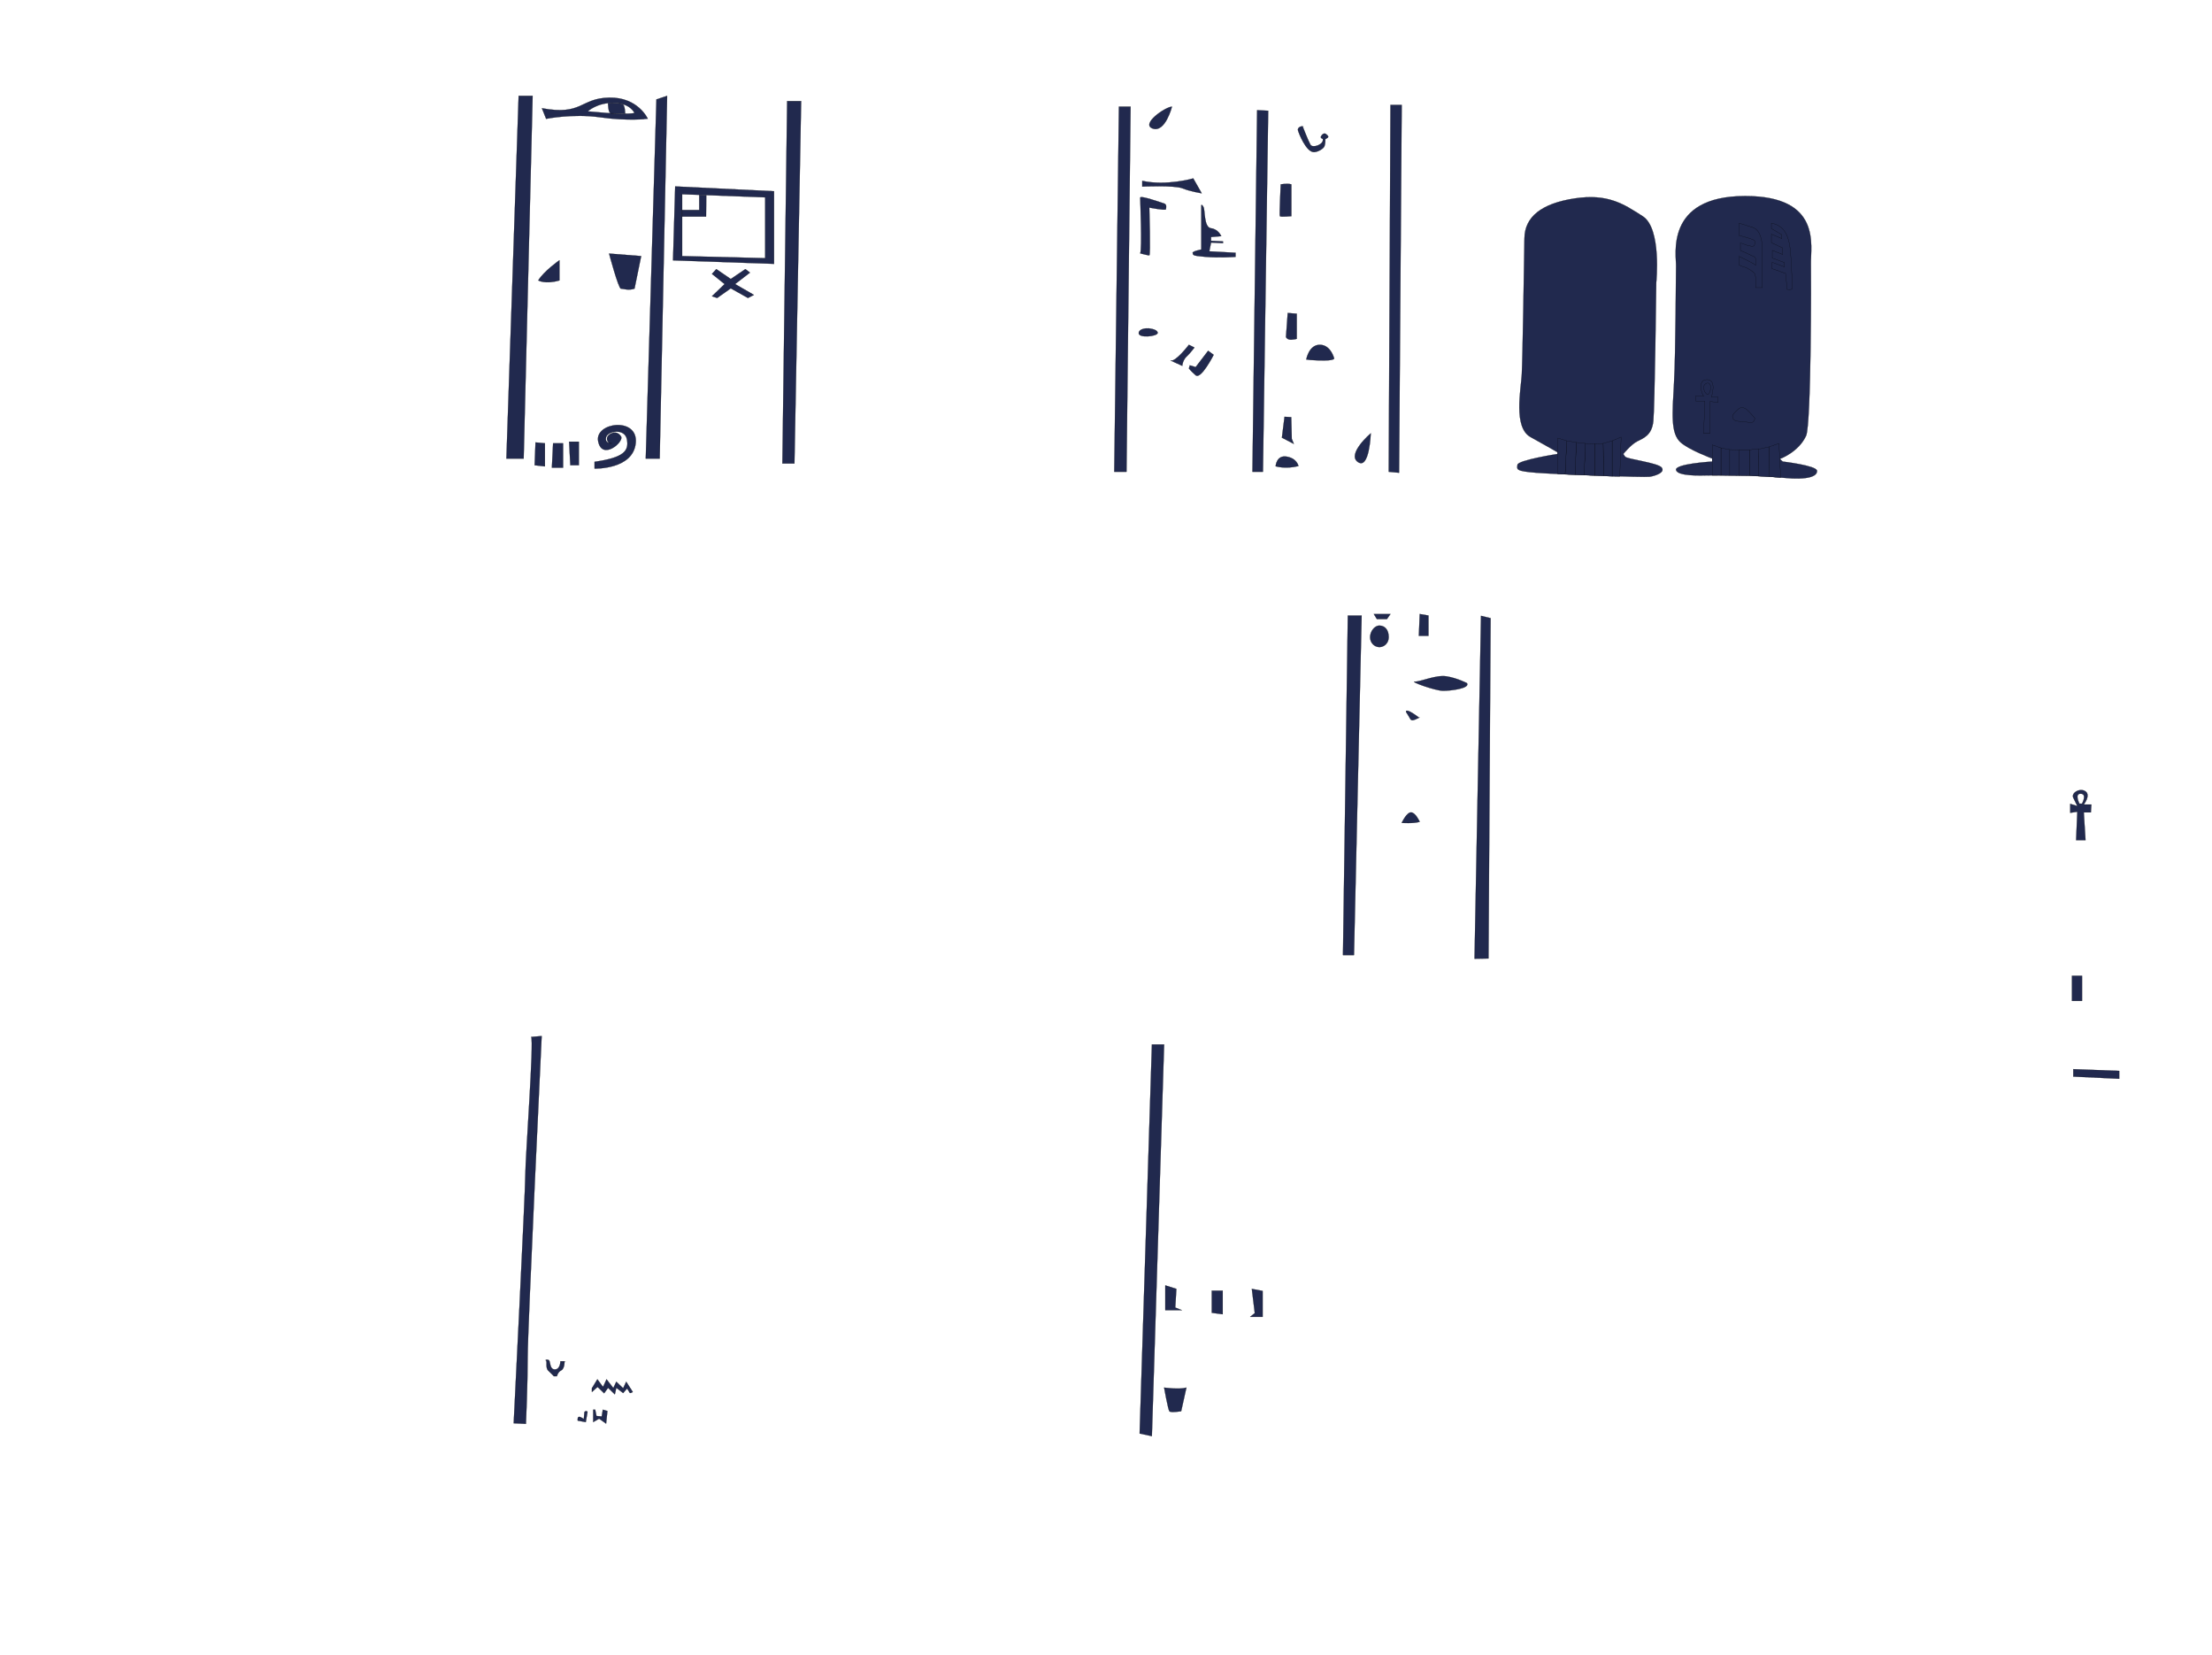 <?xml version="1.0" encoding="iso-8859-1"?>
<!-- Generator: Adobe Illustrator 15.0.0, SVG Export Plug-In . SVG Version: 6.00 Build 0)  -->
<!DOCTYPE svg PUBLIC "-//W3C//DTD SVG 1.1//EN" "http://www.w3.org/Graphics/SVG/1.1/DTD/svg11.dtd">
<svg version="1.1" xmlns="http://www.w3.org/2000/svg" xmlns:xlink="http://www.w3.org/1999/xlink" x="0px" y="0px"
	 width="2529.088px" height="1891.836px" viewBox="0 0 2529.088 1891.836" style="enable-background:new 0 0 2529.088 1891.836;"
	 xml:space="preserve">
<g id="blue-glyphs">
	<polygon style="fill:#21294E;stroke:#000000;stroke-width:0.222;stroke-linecap:round;stroke-linejoin:round;" points="
		578.988,524.246 592.988,109.6 608.988,109.6 598.732,524.246 	"/>
	<polygon style="fill:#21294E;stroke:#000000;stroke-width:0.222;stroke-linecap:round;stroke-linejoin:round;" points="
		738.322,524.246 754.26,524.246 762.757,109.6 750.539,113.6 	"/>
	<polygon style="fill:#21294E;stroke:#000000;stroke-width:0.222;stroke-linecap:round;stroke-linejoin:round;" points="
		894.536,529.795 908.322,529.795 915.988,115.6 899.988,115.6 	"/>
	<path style="fill:#21294E;stroke:#000000;stroke-width:0.222;stroke-linecap:round;stroke-linejoin:round;" d="M686.363,134.1
		c-31.489-4.498-61.94,1.73-61.94,1.73l-4.844-12.121c46.369,8.641,43.6-11.409,76.819-12.107s44.292,24.228,44.292,24.228
		S717.852,138.598,686.363,134.1z M725.464,129.255c0,0-4.499-11.196-23.53-11.653s-29.759,9.577-29.759,9.577
		S710.585,131.677,725.464,129.255z"/>
	<path style="fill:#21294E;stroke:#000000;stroke-width:0.222;stroke-linecap:round;stroke-linejoin:round;" d="M695.187,117.882
		c0,0,0.07,11.408,3.235,11.582s16.316,0.5,16.316,0.5s0.023-10.298-3.276-11.034S700.827,116.924,695.187,117.882z"/>
	<path style="fill:#21294E;stroke:#010101;stroke-width:0.222;stroke-linecap:round;stroke-linejoin:round;" d="M725.464,329.953
		l7.613-37.212l-36.679-2.892c0,0,10.727,40.104,13.495,40.104S718.543,332.375,725.464,329.953z"/>
	<path style="fill:#21294E;stroke:#010101;stroke-width:0.222;stroke-linecap:round;stroke-linejoin:round;" d="M639.648,320.529
		v-23.104c0,0-17.993,12.642-24.222,23.104C615.426,320.529,623.385,325.292,639.648,320.529z"/>
	<g>
		<polygon style="fill:#21294E;stroke:#010101;stroke-width:0.222;stroke-linecap:round;stroke-linejoin:round;" points="
			661.835,504.887 661.835,531.797 652.105,531.797 650.721,504.887 		"/>
		<polygon style="fill:#21294E;stroke:#010101;stroke-width:0.222;stroke-linecap:round;stroke-linejoin:round;" points="
			643.801,506.708 632.382,506.708 630.998,534.601 643.801,534.601 		"/>
		<polygon style="fill:#21294E;stroke:#010101;stroke-width:0.222;stroke-linecap:round;stroke-linejoin:round;" points="
			623.039,506.708 623.039,533.109 611.274,531.797 612.275,505.708 		"/>
		<g>
			<path style="fill:#21294E;stroke:#010101;stroke-width:0.222;stroke-linecap:round;stroke-linejoin:round;" d="M679.788,527.881
				v7.72c0,0,43.946,1.37,47.061-29.128s-47.407-23.822-42.908-1.899s29.067,0.997,26.299-5.323c0,0-3.807-7.79-12.111-3.421
				s-2.076,12.89,1.384,10.878c0,0-8.305,0.526-6.575-6.798s21.454-10.785,23.876,2.364S713.353,523.037,679.788,527.881z"/>
		</g>
	</g>
	<path style="fill:#21294E;stroke:#000000;stroke-width:0.222;stroke-linecap:round;stroke-linejoin:round;" d="M771.97,213.102
		l113.019,5.5v83l-115.5-4L771.97,213.102z M779.934,222.028v70.712l94.917,2.361v-69.5L779.934,222.028z"/>
	<polygon style="fill:#21294E;stroke:#000000;stroke-width:0.222;stroke-linecap:round;stroke-linejoin:round;" points="
		799.482,222.764 799.482,240.102 779.934,240.102 779.934,247.602 807.282,247.602 807.508,223.066 	"/>
	<polygon style="fill:#21294E;stroke:#010101;stroke-width:0.222;stroke-linecap:round;stroke-linejoin:round;" points="
		855.156,340.602 861.988,337.102 840.486,324.699 857.487,311.605 852.238,307.602 835.519,318.925 818.988,307.602 
		814.012,313.102 828.479,324.699 814.012,338.602 819.988,340.602 835.519,329.602 	"/>
	<path style="fill:#21294E;stroke:#000000;stroke-width:0.222;stroke-linecap:round;stroke-linejoin:round;" d="M607.321,1185.269
		l12-1c0,0-16.004,333.166-16.004,366.083s-1.998,77.186-1.998,77.186l-13.998-0.654c0,0,13.333-264.948,13.333-284.281
		S610.655,1189.269,607.321,1185.269z"/>
	<path style="fill:#21294E;stroke:#000000;stroke-width:0.222;stroke-linecap:round;stroke-linejoin:round;" d="M723.488,1591.102
		l-7.5-11.75l-3.5,7.5l-7.841-7.5l-3.409,7.25l-7.75-10l-4,8.75l-6.5-8.75l-6.25,10.25v4.25l6.5-5.75l7.5,7.25l4.5-6.25l7.75,7.5
		l1.659-7.5l7.841,6l4.5-5.25l3.25,5.25C720.238,1592.352,720.988,1592.602,723.488,1591.102z"/>
	<path style="fill:#21294E;stroke:#000000;stroke-width:0.222;stroke-linecap:round;stroke-linejoin:round;" d="M645.488,1555.977
		c0,0,0.25,8.375-3.75,10.375s-5,6.75-5,6.75h-3.5c0,0-2.5-2.75-6.25-6.25s-1-10.697-2.75-11.599s2.5-1.849,3.75,0
		s0.586,10.349,6.668,10.099s6.082-9.375,6.082-9.375h6"/>
	<polygon style="fill:#21294E;stroke:#000000;stroke-width:0.222;stroke-linecap:round;stroke-linejoin:round;" points="
		694.488,1612.852 692.988,1627.295 684.988,1621.602 678.238,1625.535 678.238,1611.352 680.488,1611.352 681.988,1618.573 
		687.988,1619.074 689.238,1611.352 	"/>
	<path style="fill:#21294E;stroke:#000000;stroke-width:0.222;stroke-linecap:round;stroke-linejoin:round;" d="M671.738,1613.852
		l-2,11.684l-9.181-1.684c0,0-0.569-4.141,1.431-4.32s5.5,2.57,5.5,2.57l0.75-8.25
		C668.238,1613.852,670.488,1611.852,671.738,1613.852z"/>
	<path style="fill:#21294E;stroke:#000000;stroke-width:0.222;stroke-linecap:round;stroke-linejoin:round;" d="M1330.988,1586.102
		c0,0,17.5,2.5,25.5,0l-6,27c0,0-12,2-13.5,0S1330.988,1586.102,1330.988,1586.102z"/>
	<polygon style="fill:#21294E;stroke:#000000;stroke-width:0.222;stroke-linecap:round;stroke-linejoin:round;" points="
		1429.322,1505.269 1443.656,1505.269 1443.656,1475.602 1431.283,1473.269 1434.656,1500.935 	"/>
	<polygon style="fill:#21294E;stroke:#000000;stroke-width:0.222;stroke-linecap:round;stroke-linejoin:round;" points="
		1397.989,1502.268 1397.989,1475.268 1385.488,1475.268 1385.488,1500.602 	"/>
	<polygon style="fill:#21294E;stroke:#000000;stroke-width:0.222;stroke-linecap:round;stroke-linejoin:round;" points="
		1343.738,1494.602 1344.989,1473.269 1332.322,1469.268 1332.322,1497.602 1351.322,1497.602 	"/>
	<polygon style="fill:#21294E;stroke:#000000;stroke-width:0.222;stroke-linecap:round;stroke-linejoin:round;" points="
		1330.988,1193.885 1317.036,1193.885 1302.988,1638.603 1316.988,1641.6 	"/>
	<polygon style="fill:#21294E;stroke:#000000;stroke-width:0.222;stroke-linecap:round;stroke-linejoin:round;" points="
		1704.286,706.602 1701.894,1095.602 1685.891,1095.89 1693.319,703.935 	"/>
	<polygon style="fill:#21294E;stroke:#000000;stroke-width:0.222;stroke-linecap:round;stroke-linejoin:round;" points="
		1556.84,703.595 1548.074,1091.688 1535.488,1091.688 1541.027,703.595 	"/>
	<path style="fill:#21294E;stroke:#000000;stroke-width:0.222;stroke-linecap:round;stroke-linejoin:round;" d="M1623.238,939.352
		c0,0-4.648-10.5-9.824-10.75s-10.771,12-10.771,12S1615.988,941.602,1623.238,939.352z"/>
	<path style="fill:#21294E;stroke:#000000;stroke-width:0.222;stroke-linecap:round;stroke-linejoin:round;" d="M1677.238,780.852
		c0,0-11-5.75-23.25-7.75s-29.621,6.25-36.186,6s23.186,10.5,32.186,10.5S1681.238,786.852,1677.238,780.852z"/>
	<path style="fill:#21294E;stroke:#000000;stroke-width:0.222;stroke-linecap:round;stroke-linejoin:round;" d="M1622.238,820.102
		c0,0-10.084-7.75-13.417-7.75s0.667,3.75,2.667,7.75s2.75,4.5,11.75,0"/>
	<polygon style="fill:#21294E;stroke:#000000;stroke-width:0.222;stroke-linecap:round;stroke-linejoin:round;" points="
		1633.238,703.595 1623.238,701.852 1622.238,726.802 1633.238,726.802 	"/>
	<polygon style="fill:#21294E;stroke:#000000;stroke-width:0.222;stroke-linecap:round;stroke-linejoin:round;" points="
		1589.8,701.852 1570.738,701.852 1574.238,707.602 1585.74,707.602 	"/>
	<path style="fill:#21294E;stroke:#000000;stroke-width:0.222;stroke-linecap:round;stroke-linejoin:round;" d="M1587.798,728.381
		c0,6.229-4.77,11.28-10.655,11.28c-5.885,0-10.654-5.05-10.654-11.28s4.77-13.282,10.654-13.282
		C1583.029,715.1,1587.798,719.482,1587.798,728.381z"/>
	<polygon style="fill:#21294E;stroke:#000000;stroke-width:0.222;stroke-linecap:round;stroke-linejoin:round;" points="
		1279.32,121.936 1273.987,539.269 1287.987,539.269 1292.654,121.936 	"/>
	<polygon style="fill:#21294E;stroke:#000000;stroke-width:0.222;stroke-linecap:round;stroke-linejoin:round;" points="
		1443.987,539.269 1449.987,126.602 1437.32,125.939 1431.987,539.269 	"/>
	<polygon style="fill:#21294E;stroke:#000000;stroke-width:0.222;stroke-linecap:round;stroke-linejoin:round;" points="
		1599.641,540.384 1602.644,119.936 1589.8,119.936 1587.798,539.269 	"/>
	<path style="fill:#21294E;stroke:#000000;stroke-width:0.222;stroke-linecap:round;stroke-linejoin:round;" d="M1339.988,121.936
		c0,0-7.667,30-22,25S1332.655,121.936,1339.988,121.936z"/>
	<path style="fill:#21294E;stroke:#000000;stroke-width:0.222;stroke-linecap:round;stroke-linejoin:round;" d="M1305.988,206.717
		v6.551c0,0,37-1.667,46,2s22,5.667,22,5.667l-9.667-17C1364.321,203.935,1333.661,212.846,1305.988,206.717z"/>
	<path style="fill:#21294E;stroke:#010101;stroke-width:0.222;stroke-linecap:round;stroke-linejoin:round;" d="M1303.655,289.602
		c0,0,8.818,2.333,10.409,2.333s0-54.667,0-54.667s18.591,3.667,18.924,2s1.333-5.667-2-6.667s-27.333-9.592-27.333-6.667
		S1305.989,284.602,1303.655,289.602z"/>
	<path style="fill:#21294E;stroke:#010101;stroke-width:0.222;stroke-linecap:round;stroke-linejoin:round;" d="M1373.488,234.602
		v1.334v49.288c0,0-10.833,2.044-9.833,4.044s-1.999,3,14.667,4.333s34.333,0,34.333,0v-4.667l-30-1.667l2-10l13.666,0.667v-2
		l-13.666-0.667v-4.333l11.666-1c0,0-3.333-8-11.666-9s-6.667-20.667-8.667-24.333S1373.488,234.602,1373.488,234.602z"/>
	<path style="fill:#21294E;stroke:#010101;stroke-width:0.222;stroke-linecap:round;stroke-linejoin:round;" d="M1301.988,380.269
		c-1.292,6.888,22.333,4.333,21.667,0s-11-5-11-5S1302.988,374.936,1301.988,380.269z"/>
	<path style="fill:#21294E;stroke:#010101;stroke-width:0.222;stroke-linecap:round;stroke-linejoin:round;" d="M1387.655,405.602
		c0,0-14.54,28.667-20.604,23.333s-7.73-7.806-7.73-7.806l1-3.53l6.73,2.002l14.27-18.667L1387.655,405.602z"/>
	<path style="fill:#21294E;stroke:#010101;stroke-width:0.222;stroke-linecap:round;stroke-linejoin:round;" d="M1365.655,397.269
		l-6.334-3.167c0,0-15.334,20.114-21,17.974c0,0,14.334,6.527,13.667,6.193s0.667-7,4.667-10.667S1365.655,397.269,1365.655,397.269
		z"/>
	<path style="fill:#21294E;stroke:#000000;stroke-width:0.222;stroke-linecap:round;stroke-linejoin:round;" d="M1567.274,495.246
		c0,0-1.498,41.982-14.682,32.903C1539.409,519.07,1567.274,495.246,1567.274,495.246z"/>
	<path style="fill:#21294E;stroke:#000000;stroke-width:0.222;stroke-linecap:round;stroke-linejoin:round;" d="M1484.568,532.716
		c0,0-1.517-8.764-13.424-10.761c-11.908-1.997-12.629,10.983-12.629,10.983S1469.332,536.544,1484.568,532.716z"/>
	<polygon style="fill:#21294E;stroke:#000000;stroke-width:0.222;stroke-linecap:round;stroke-linejoin:round;" points="
		1476.322,476.839 1468.667,476.414 1465.671,500.284 1479.298,507.385 1476.95,501.579 	"/>
	<path style="fill:#21294E;stroke:#000000;stroke-width:0.222;stroke-linecap:round;stroke-linejoin:round;" d="M1525.488,409.935
		c0,0-3.833-15.833-16.5-15.833s-15.5,17-15.5,17S1522.821,413.935,1525.488,409.935z"/>
	<path style="fill:#21294E;stroke:#000000;stroke-width:0.222;stroke-linecap:round;stroke-linejoin:round;" d="M1482.655,387.268
		v-28.667l-10.334-0.833l-2,27.5c0,0,1.334,3.333,6.167,3S1482.655,387.268,1482.655,387.268z"/>
	<path style="fill:#21294E;stroke:#000000;stroke-width:0.222;stroke-linecap:round;stroke-linejoin:round;" d="M1476.488,210.768
		v36.333c0,0-12.501,1.167-13.167,0s1-36.333,1-36.333S1472.155,209.268,1476.488,210.768z"/>
	<path style="fill:#21294E;stroke:#000000;stroke-width:0.222;stroke-linecap:round;stroke-linejoin:round;" d="M1489.488,144.769
		c0,0,6.499,16.667,8.833,20.667s13.167,0.333,14.167-4.667v-2c0,0-3.167-0.799-2.167-2.816s3.501-4.517,5.834-2.684
		s3.5,3.167,1.333,4.5s-2.167,1.333-2.167,1.333s0.166,5.069-1,8.035s-7.679,6.686-12,6.733c-9,0.099-17.666-22.101-18.333-25.101
		s4.166-5.333,6.333-4"/>
	<path style="fill:#21294E;stroke:#010101;stroke-width:0.222;stroke-linecap:round;stroke-linejoin:round;" d="M2377.488,918.602
		c0,0-5.955-11.68,1.584-11.333s1.416,11.333,1.416,11.333H2377.488z M2384.488,960.352l-2-31.75h8.125l0.544-9h-8.669
		c0,0,8.25-10.5,2-15s-16.75,1.75-14,7.25s4.625,9.5,4.625,9.5l-8.125-2.5v10.25l8.125-1.25l-1.375,32.5H2384.488z"/>
	
		<rect x="2368.977" y="1115.352" style="fill:#21294E;stroke:#010101;stroke-width:0.222;stroke-linecap:round;stroke-linejoin:round;" width="11.512" height="28.75"/>
	<polygon style="fill:#21294E;stroke:#010101;stroke-width:0.222;stroke-linecap:round;stroke-linejoin:round;" points="
		2370.488,1222.102 2370.488,1230.602 2422.988,1233.102 2422.988,1224.102 	"/>
	<path style="fill:#21294E;stroke:#000000;stroke-width:0.222;stroke-linecap:round;stroke-linejoin:round;" d="M2038.311,527.602
		c0,0,38.588,4.5,39.133,10.5s-9.311,11-39.133,8s-77.883-2.93-85.603-2.715s-34.554,1.111-36.387-6.087s41.333-9.698,41.333-9.698
		v-3.5c0,0-26.665-9.865-36.196-18.5c-11.434-10.358-9.47-32.201-7.47-67.851s2.1-129.07,2.333-133.149
		c0.668-11.667-14.072-80.5,79.071-80.5c87.93,0,74.597,57.18,75.096,77.5c0.259,10.544,0.501,183.333-5.5,196.5
		c-8.594,18.855-30,26.5-30,26.5L2038.311,527.602z"/>
	<path style="fill:#21294E;stroke:#000000;stroke-width:0.222;stroke-linecap:round;stroke-linejoin:round;" d="M1855.988,518.935
		c0,0,8.667-10.667,15.667-14.333s16.999-6.666,18.666-23.333s3.334-158.333,3.334-158.333s6.332-61.667-15.334-75.667
		s-40-26.222-78-20.444s-57,21.11-57.333,45.444s-2.111,138.334-3.056,155.667s-9.944,60.667,10.056,71.667
		s30.668,17.333,30.668,17.333v2c0,0-45.001,7-45.668,12.333s-2.333,7.231,21.667,9.116s123.666,5.472,129.666,4.512
		s17.667-4.627,13.667-10.294s-39.984-9.667-41.992-12.667S1855.988,518.935,1855.988,518.935z"/>
	<polygon style="fill:#21294E;stroke:#000000;stroke-width:0.222;stroke-linecap:round;stroke-linejoin:round;" points="
		2033.969,506.879 2035.901,545.871 2022.992,544.896 2022.621,510.776 	"/>
	<polygon style="fill:#21294E;stroke:#000000;stroke-width:0.222;stroke-linecap:round;stroke-linejoin:round;" points="
		2022.992,544.896 2010.975,544.271 2009.974,513.586 2022.621,510.776 	"/>
	<polygon style="fill:#21294E;stroke:#000000;stroke-width:0.222;stroke-linecap:round;stroke-linejoin:round;" points="
		2010.975,544.271 2000.322,543.387 2000.322,514.238 2010.32,512.935 	"/>
	<polygon style="fill:#21294E;stroke:#000000;stroke-width:0.222;stroke-linecap:round;stroke-linejoin:round;" points="
		2000.322,543.387 1988.656,543.568 1988.656,514.237 2000.322,514.238 	"/>
	<polygon style="fill:#21294E;stroke:#000000;stroke-width:0.222;stroke-linecap:round;stroke-linejoin:round;" points="
		1988.656,543.568 1977.655,543.387 1977.655,513.936 1988.656,514.237 	"/>
	<polygon style="fill:#21294E;stroke:#000000;stroke-width:0.222;stroke-linecap:round;stroke-linejoin:round;" points="
		1977.655,543.387 1967.656,543.306 1967.656,512.027 1977.655,513.936 	"/>
	<polygon style="fill:#21294E;stroke:#000000;stroke-width:0.222;stroke-linecap:round;stroke-linejoin:round;" points="
		1967.656,543.306 1957.654,543.306 1957.654,508.554 1967.656,512.027 	"/>
	<polygon style="fill:#21294E;stroke:#000000;stroke-width:0.222;stroke-linecap:round;stroke-linejoin:round;" points="
		1851.992,544.476 1853.514,499.602 1843.248,503.854 1843.248,544.569 	"/>
	<polygon style="fill:#21294E;stroke:#000000;stroke-width:0.222;stroke-linecap:round;stroke-linejoin:round;" points="
		1843.248,544.569 1833.485,543.922 1832.988,506.879 1843.248,503.854 	"/>
	<polygon style="fill:#21294E;stroke:#000000;stroke-width:0.222;stroke-linecap:round;stroke-linejoin:round;" points="
		1833.485,543.922 1823.238,543.568 1823.238,507.172 1832.988,506.879 	"/>
	<polygon style="fill:#21294E;stroke:#000000;stroke-width:0.222;stroke-linecap:round;stroke-linejoin:round;" points="
		1823.238,543.568 1811.229,543.074 1812.664,506.879 1823.238,507.172 	"/>
	<polygon style="fill:#21294E;stroke:#000000;stroke-width:0.222;stroke-linecap:round;stroke-linejoin:round;" points="
		1811.229,543.074 1800.985,542.662 1802.186,505.703 1812.664,506.879 	"/>
	<polygon style="fill:#21294E;stroke:#000000;stroke-width:0.222;stroke-linecap:round;stroke-linejoin:round;" points="
		1800.985,542.662 1789.475,542.167 1791.341,503.854 1802.186,505.703 	"/>
	<polygon style="fill:#21294E;stroke:#000000;stroke-width:0.222;stroke-linecap:round;stroke-linejoin:round;" points="
		1789.475,542.167 1781.05,541.778 1781.05,500.742 1791.341,503.854 	"/>
	<path style="fill:#21294E;stroke:#000000;stroke-width:0.222;stroke-linecap:round;stroke-linejoin:round;" d="M2049.156,329.769
		c0,0-0.666-28.333-2-41.833s-4.334-29.833-21.834-32.833v6.167l11.917,7v4.5l-11.917-5.167v9.866l12.667,5.806l0.333,7.662
		l-11.999-4.797l-0.001,8.845l13.855,5.128l0.145,4.974l-14.147-5.311l-0.186,7.312l15.667,5.489c0,0-0.013-1.14,0.16,0.86
		s1.34,17.333,1.34,17.333S2049.203,331.601,2049.156,329.769z"/>
	<path style="fill:#21294E;stroke:#000000;stroke-width:0.222;stroke-linecap:round;stroke-linejoin:round;" d="M2005.989,280.108
		c0.435-1.892,0.833-2.861,0.167-4.861s-17.834-6.035-17.834-6.035v-14.11c0,0,4.5,1.167,16,5s10.667,25.667,10.667,25.667v43
		h-7.833c0,0,0.832-13.833-0.834-16s-8.057-6.5-11.361-7.333s-6.639-2.5-6.639-2.5v-9.906c0,0,18.166,8.573,19,10.239
		c0,0,0.833-8.5-1-9.5s-16.436-7.5-16.436-7.5v-8.801C1989.887,277.468,2005.033,284.268,2005.989,280.108z"/>
	<path style="fill:#21294E;stroke:#000000;stroke-width:0.222;stroke-linecap:round;stroke-linejoin:round;" d="M1947.707,495.429
		c0.334-2.167,1.57-36.833,1.57-36.833l-10.237,0.001v-6.335l8.962,0.668c-2.04-1.667-7.962-19,3.757-19s4.946,20,4.946,20h7.668v6
		l-9.333-1.001v36.5H1947.707z M1947.95,443.269c0.293,5,3.372,7.667,4.758,7.667s3.281-5,3.281-7.667
		c0-5.067-3.281-5.518-3.281-5.518S1947.657,438.268,1947.95,443.269z"/>
	<path style="fill:#21294E;stroke:#000000;stroke-width:0.222;stroke-linecap:round;stroke-linejoin:round;" d="M1988.656,466.615
		c0,0,4.673-2.081,8.666,1.653c4.457,4.167,9,9.667,9,9.667s-0.086,5.333-4.543,5s-16.79-1.667-16.79-1.667s-6-2.333-3.667-6.895
		C1982.858,471.369,1988.656,466.615,1988.656,466.615z"/>
</g>
<g id="Layer_1">
</g>
</svg>
